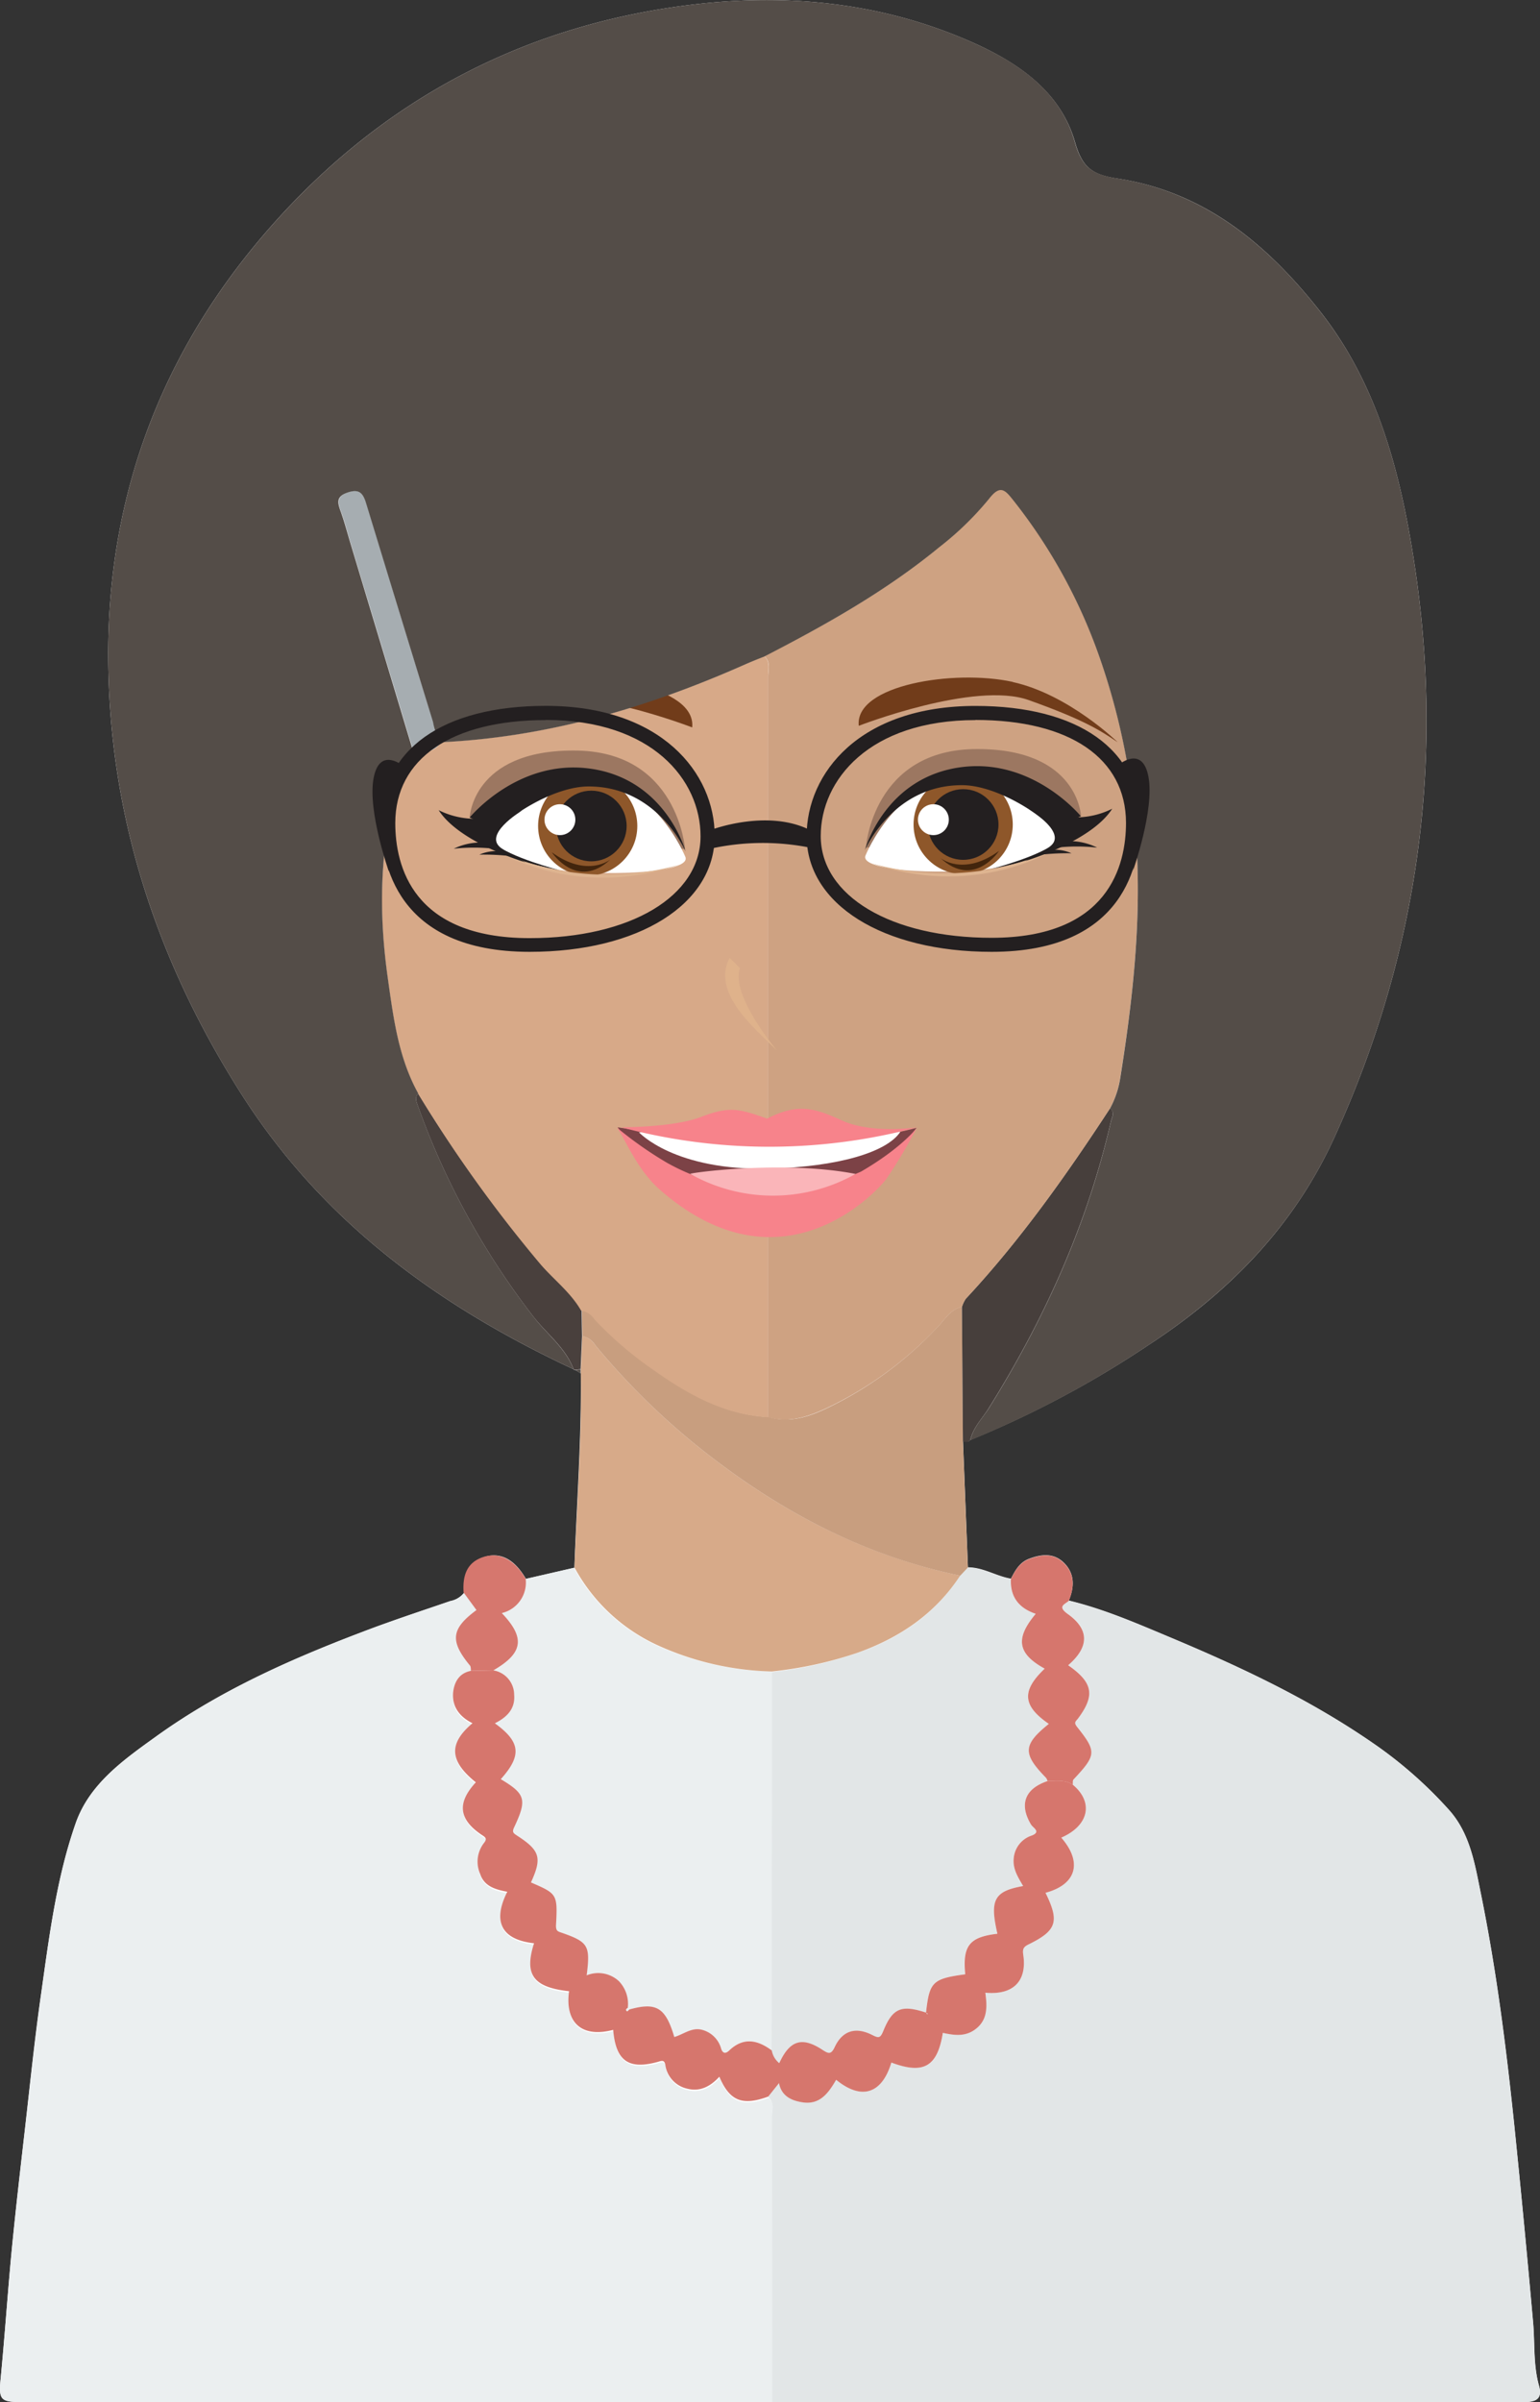 <svg xmlns="http://www.w3.org/2000/svg" viewBox="0 0 239.37 373.17"><rect x="0" y="0" width="239.37" height="373.17" fill="#333333" stroke="none"/><defs><style>.cls-1{fill:#fefefe;}.cls-2{fill:#ebeff0;}.cls-3{fill:#e2e6e7;}.cls-4{fill:#d7aa89;}.cls-5{fill:#c89e7f;}.cls-6{fill:#473f3c;}.cls-7{fill:#d6766d;}.cls-8{fill:#49403d;}.cls-9{fill:#d6776e;}.cls-10{fill:#544d48;}.cls-11{fill:#cea282;}.cls-12{fill:#d7a988;}.cls-13{fill:#a6adb1;}.cls-14{fill:#9c7761;}.cls-15{fill:#fff;}.cls-16{fill:#8e572a;}.cls-17{fill:#231f20;}.cls-18{fill:#42250d;}.cls-19{fill:#deb490;}.cls-20{fill:#713c1a;}.cls-21{fill:#dfb28b;}.cls-22{fill:#7c4246;}.cls-23{fill:#f7838b;}.cls-24{fill:#fab5b9;}</style></defs><title>Elizabeth</title><g id="Layer_2" data-name="Layer 2"><g id="Layer_1-2" data-name="Layer 1"><path class="cls-1" d="M89.46,212.83l.82.52c.11,10.08-.64,20.13-1,30.19l-7.53,1.73c-1.78-3.06-4-4.27-6.64-3.35s-3.12,3-2.95,5.47A3.55,3.55,0,0,1,70,248.7c-3.85,1.33-7.73,2.62-11.55,4-12,4.47-23.8,9.54-34.26,17.09-5,3.59-10.26,7.3-12.41,13.37-3,8.58-4.13,17.64-5.4,26.62-1,6.91-1.7,13.86-2.49,20.8-.73,6.37-1.47,12.75-2.09,19.14C1.18,356.32.74,362.92.1,369.5c-.31,3.22-.06,3.64,3.16,3.64H163.94q36.25,0,72.5,0c1.87,0,3.45-.16,2.78-2.54-.91-3.25-.63-6.6-.92-9.87q-1.36-15.24-2.91-30.47c-1.26-12.22-2.81-24.39-5.27-36.42-.9-4.42-1.65-9-4.8-12.59a66.22,66.22,0,0,0-11.94-10.5c-9.75-6.73-20.38-11.74-31.24-16.3-5.23-2.19-10.44-4.48-16-5.82.89-2.18.94-4.3-.91-6-1.57-1.43-3.46-1.18-5.32-.47-1.44.56-2.12,1.8-2.77,3.07-2.28-.38-4.3-1.76-6.69-1.76l-.77-19.61c.41.1.82.21,1.15-.18A155.31,155.31,0,0,0,178.42,209c12.5-8.16,22.62-18.38,28.94-32.2,13.75-30.06,17.56-61.35,11.74-93.77-2.22-12.39-5.87-24.43-13.85-34.58-8.2-10.44-18-18.66-31.61-20.72-3.91-.59-5.43-1.75-6.54-5.63-2.16-7.52-8.22-11.92-15-15.08C138.43.72,123.95-1,109.19.54,83.43,3.27,61.47,14.18,43.88,33.22,26.06,52.52,16.76,75.51,16.82,101.81c.05,24.85,7.53,47.61,20.95,68.53C50.39,190,68.37,203,89.15,212.7l.13.14Z"/><path class="cls-2" d="M120,373.14H3.26c-3.22,0-3.47-.43-3.16-3.64.64-6.58,1.08-13.18,1.71-19.76.62-6.39,1.36-12.76,2.09-19.14.79-6.94,1.52-13.89,2.49-20.8,1.27-9,2.36-18,5.4-26.62,2.15-6.07,7.43-9.78,12.41-13.37,10.46-7.55,22.22-12.62,34.26-17.09,3.82-1.42,7.69-2.7,11.55-4a3.55,3.55,0,0,0,2.13-1.31l2,2.73c-3.94,2.92-4.15,4.8-1,8.63.15.18.09.53.13.81-1.92.36-2.6,1.82-2.8,3.48-.27,2.28.92,3.85,3,4.85-3.77,3.16-3.57,5.88.52,9.18-2.88,3.11-2.69,5.62.68,8,.58.41,1.25.6.58,1.43a4.75,4.75,0,0,0-.57,4.85c.64,1.93,2.41,2.39,4.2,2.72-2.38,4.69-.88,7.42,4.16,8-1.54,4.9-.12,6.84,5.44,7.45-.67,4.9,2,7.24,6.86,6,.4,4.74,2.34,6.16,6.84,5,.6-.16,1.1-.44,1.26.42a4.4,4.4,0,0,0,3.47,3.73c2,.48,3.59-.39,4.93-1.87,1.64,3.81,3.58,4.55,7.61,3.08,1.06.9.61,2.13.61,3.21Q120,351,120,373.14Z"/><path class="cls-3" d="M120,373.14q0-22.09,0-44.19c0-1.08.45-2.31-.61-3.21l1.73-2.16c.39,2,1.93,2.75,3.69,3,2.66.37,4-1.55,5.16-3.51,3.95,3.22,7.12,2.16,8.58-2.68,5.09,1.87,7.2.67,8-4.61,1.87.4,3.75.64,5.34-.79s1.53-3.47,1.27-5.45c4.3.41,6.48-1.77,5.9-5.83-.14-1,0-1.29.85-1.69,4.36-2.12,4.79-3.53,2.6-8,4.81-1.3,5.79-4.74,2.45-8.57,4.29-1.85,5.08-5.49,1.79-8.22,0-.28,0-.65.11-.82,3.54-3.81,3.62-4.31.56-8.17-.57-.71-.18-.86.14-1.3,2.69-3.63,2.32-5.61-1.53-8.28,3.28-2.89,3.32-5.63-.12-8-1.55-1.09-.45-1.38.22-2,5.55,1.34,10.76,3.63,16,5.82,10.86,4.55,21.5,9.57,31.24,16.3a66.22,66.22,0,0,1,11.94,10.5c3.15,3.54,3.9,8.17,4.8,12.59,2.46,12,4,24.2,5.27,36.42q1.57,15.23,2.91,30.47c.29,3.28,0,6.62.92,9.87.67,2.38-.91,2.54-2.78,2.54q-36.25-.06-72.5,0Z"/><path class="cls-3" d="M150.44,243.52c2.38,0,4.4,1.38,6.69,1.76-.18,2.8,1.25,4.54,3.86,5.41-3.25,3.86-2.81,6.21,1.39,8.52-3.62,3.45-3.45,5.76.64,8.58-4,3.26-4.1,4.63-.43,8.38a1.7,1.7,0,0,1,.23.5c-3.52,1.18-4.45,3.62-2.58,6.75.31.52,1.57,1.1.19,1.69a4.08,4.08,0,0,0-2.87,3.51c-.18,1.68.67,3,1.46,4.36-4.49.79-5.18,2.15-4,7.41-4.41.52-5.47,1.85-5,6.3-5.08.66-5.57,1.14-6.1,6l0,0c-3.82-1.24-5.2-.75-6.66,2.82-.48,1.17-.75,1.15-1.73.65-2.52-1.28-4.62-.73-5.85,1.91-.54,1.16-1,1-1.88.4-3.22-2.12-5.12-1.47-6.76,2.15a3.27,3.27,0,0,1-1.19-2q0-29.44.06-58.88a61.08,61.08,0,0,0,13.24-2.93c6.62-2.29,12.16-6,16-12Z"/><path class="cls-2" d="M120,259.65q0,29.44-.06,58.88c-2.19-1.68-4.39-2.15-6.61,0-.53.51-1,.52-1.25-.24a4.16,4.16,0,0,0-3.12-3c-1.55-.33-2.79.76-4.17,1.15-1.32-4.6-2.75-5.45-7-4.27l-.24-.24a5.09,5.09,0,0,0-1.39-4.17,4.73,4.73,0,0,0-5-.9c.58-4.66.28-5.15-3.89-6.62-.58-.2-.92-.26-.88-1.08.27-4.93.22-5-3.89-6.73,1.74-3.83,1.42-5-2.2-7.3-.56-.36-.75-.53-.41-1.27,2-4.32,1.75-5.17-2.08-7.47,3.3-3.69,3.09-5.77-.92-8.68,1.82-.92,3.15-2.22,3-4.42a3.86,3.86,0,0,0-3.21-3.8c4.64-2.68,5-5,1.32-8.9a4.88,4.88,0,0,0,3.68-5.32l7.53-1.73a27.87,27.87,0,0,0,13.09,12.16A45.36,45.36,0,0,0,120,259.65Z"/><path class="cls-4" d="M120,259.65a45.36,45.36,0,0,1-17.62-4,27.87,27.87,0,0,1-13.09-12.16c.41-10.06,1.15-20.11,1-30.19l0-.63.22-5.12a2.94,2.94,0,0,1,2,1.4,111.39,111.39,0,0,0,20.2,19c11,8.09,23.05,14,36.53,16.81-3.89,5.95-9.43,9.67-16,12A61.08,61.08,0,0,1,120,259.65Z"/><path class="cls-5" d="M149.25,244.77c-13.48-2.78-25.52-8.72-36.53-16.81a111.39,111.39,0,0,1-20.2-19,2.94,2.94,0,0,0-2-1.4l-.07-4a3,3,0,0,1,2.07,1.36,56.39,56.39,0,0,0,9,7.74c5.4,3.86,11.11,7.09,18,7.47,3.19.93,6.11,0,8.94-1.34A57.25,57.25,0,0,0,145.86,206c1.08-1.13,1.92-2.63,3.66-3l.15,20.9q.39,9.81.77,19.61Z"/><path class="cls-6" d="M149.67,223.9q-.08-10.45-.15-20.9a4.73,4.73,0,0,1,.6-1.26c8.47-9.09,15.62-19.2,22.41-29.57.81.63.31,1.32.14,2.05-3.67,15.93-10.28,30.59-18.91,44.41-1,1.65-2.5,3.07-2.94,5.07C150.49,224.11,150.08,224,149.67,223.9Z"/><path class="cls-7" d="M162.82,276.67a1.7,1.7,0,0,0-.23-.5c-3.67-3.75-3.6-5.12.43-8.38-4.09-2.82-4.26-5.13-.64-8.58-4.2-2.31-4.64-4.66-1.39-8.52-2.61-.87-4-2.62-3.86-5.41.65-1.27,1.32-2.51,2.77-3.07,1.85-.71,3.74-1,5.32.47,1.85,1.68,1.8,3.81.91,6-.67.57-1.78.86-.22,2,3.45,2.42,3.41,5.16.12,8,3.85,2.68,4.23,4.66,1.53,8.28-.33.44-.71.58-.14,1.3,3.07,3.86,3,4.36-.56,8.17-.15.17-.08.54-.11.82C165.52,276.41,164.15,276.71,162.82,276.67Z"/><path class="cls-8" d="M90.4,203.57l.07,4-.22,5.12-.79.11-.19,0-.13-.14c-1.28-3.38-4.22-5.49-6.32-8.24a118.91,118.91,0,0,1-17.9-32.71c-.23-.65-.48-1.25.09-1.83a211.22,211.22,0,0,0,19.06,26.45C86.17,198.78,88.79,200.74,90.4,203.57Z"/><path class="cls-9" d="M81.71,245.26A4.88,4.88,0,0,1,78,250.58c3.68,3.86,3.32,6.22-1.32,8.9l-3.49.07c0-.27,0-.63-.13-.81-3.16-3.83-2.95-5.71,1-8.63l-2-2.73c-.17-2.45.4-4.59,2.95-5.47S79.93,242.2,81.71,245.26Z"/><path class="cls-10" d="M89.46,212.83l.79-.11,0,.63Z"/><path class="cls-11" d="M172.53,172.19c-6.79,10.37-13.93,20.47-22.41,29.57a4.73,4.73,0,0,0-.6,1.26c-1.73.36-2.58,1.87-3.66,3a57.25,57.25,0,0,1-17.52,12.79c-2.82,1.3-5.75,2.27-8.94,1.34q0-57.49,0-115c0-1.09.44-2.31-.59-3.23,9.56-4.88,18.89-10.11,27.23-17a48.1,48.1,0,0,0,7.72-7.55c1.71-2.21,2.48-1.32,3.72.24a83.59,83.59,0,0,1,13.3,24.05,105.42,105.42,0,0,1,5.9,30c.68,12-.65,23.84-2.54,35.64A14.71,14.71,0,0,1,172.53,172.19Z"/><path class="cls-12" d="M118.8,101.93c1,.92.58,2.14.59,3.23q0,57.49,0,115c-6.87-.38-12.58-3.61-18-7.47a56.39,56.39,0,0,1-9-7.74,3,3,0,0,0-2.07-1.36c-1.62-2.83-4.24-4.79-6.32-7.21A211.22,211.22,0,0,1,65,169.91c-3.11-5.6-3.88-11.85-4.75-18-1.41-10-1.3-20,1.47-29.88a23.26,23.26,0,0,1,2.37-5.76,3.15,3.15,0,0,0,4.45-1c16.62-.78,32.25-5.42,47.35-12.12C116.87,102.7,117.84,102.33,118.8,101.93Z"/><path class="cls-13" d="M68.57,115.24a3.15,3.15,0,0,1-4.45,1L54.6,84.7c-.55-1.81-1-3.65-1.67-5.43-.51-1.4-.43-2.27,1.19-2.81s2.34.12,2.81,1.67q5.15,17,10.41,34A8.21,8.21,0,0,0,68.57,115.24Z"/><path class="cls-7" d="M73.22,259.55l3.49-.07a3.86,3.86,0,0,1,3.21,3.8c.18,2.2-1.15,3.49-3,4.42,4,2.9,4.22,5,.92,8.68,3.84,2.3,4.11,3.15,2.08,7.47-.35.74-.15.9.41,1.27,3.62,2.33,3.95,3.47,2.2,7.3,4.11,1.78,4.15,1.8,3.89,6.73,0,.82.29.88.88,1.08,4.17,1.46,4.47,2,3.89,6.62a4.73,4.73,0,0,1,5,.9,5.1,5.1,0,0,1,1.39,4.17c-.22.15-.38.32-.08.53,0,0,.21-.19.31-.29,4.21-1.18,5.64-.33,7,4.27,1.38-.39,2.62-1.48,4.17-1.15a4.16,4.16,0,0,1,3.12,3c.27.76.72.75,1.25.24,2.21-2.11,4.41-1.64,6.61,0a3.27,3.27,0,0,0,1.19,2q0,1.52,0,3l-1.73,2.16c-4,1.47-6,.73-7.61-3.08-1.35,1.49-3,2.36-4.93,1.87a4.4,4.4,0,0,1-3.47-3.73c-.16-.86-.66-.58-1.26-.42-4.5,1.21-6.44-.22-6.84-5-4.83,1.28-7.53-1.06-6.86-6-5.57-.61-7-2.56-5.44-7.45-5-.55-6.53-3.28-4.16-8-1.78-.34-3.55-.8-4.2-2.72a4.75,4.75,0,0,1,.57-4.85c.68-.82,0-1-.58-1.43-3.37-2.37-3.56-4.88-.68-8-4.09-3.29-4.29-6-.52-9.18-2-1-3.23-2.57-3-4.85C70.62,261.37,71.3,259.91,73.22,259.55Z"/><path class="cls-7" d="M121.08,323.58q0-1.52,0-3c1.64-3.62,3.54-4.27,6.76-2.15.92.6,1.33.76,1.88-.4,1.23-2.64,3.32-3.2,5.85-1.91,1,.5,1.25.53,1.73-.65,1.46-3.57,2.84-4.07,6.66-2.82a.94.94,0,0,0,.12.2s.1,0,.15,0l-.3-.16c.53-4.83,1-5.31,6.1-6-.43-4.45.63-5.78,5-6.3-1.21-5.26-.52-6.61,4-7.41-.8-1.38-1.65-2.67-1.46-4.36a4.08,4.08,0,0,1,2.87-3.51c1.38-.59.12-1.17-.19-1.69-1.87-3.13-.95-5.57,2.58-6.75,1.33,0,2.71-.25,3.92.57,3.29,2.73,2.5,6.36-1.79,8.22,3.34,3.83,2.36,7.28-2.45,8.57,2.19,4.45,1.76,5.86-2.6,8-.83.4-1,.72-.85,1.69.58,4.06-1.6,6.23-5.9,5.83.26,2,.39,4-1.27,5.45s-3.47,1.19-5.34.79c-.84,5.28-3,6.48-8,4.61-1.46,4.85-4.63,5.91-8.58,2.68-1.17,2-2.49,3.89-5.16,3.51C123,326.33,121.47,325.6,121.08,323.58Z"/><path class="cls-2" d="M97.79,312.15c-.11.1-.29.31-.31.29-.3-.21-.14-.38.08-.53Z"/><path class="cls-3" d="M143.93,312.66l.3.16c-.05,0-.12,0-.15,0a.94.94,0,0,1-.12-.2Z"/><path class="cls-14" d="M134.58,131.7s1.05-15.41,17.37-15.34c15.7,0,16.08,10.43,16.08,10.43Z"/><path class="cls-15" d="M134.55,132.85s4.89-12.08,15.44-12.08,13,8.25,14.68,9-4.28,5-14.06,5.5S133.65,134.68,134.55,132.85Z"/><circle class="cls-16" cx="149.71" cy="128.08" r="7.71"/><circle class="cls-17" cx="149.71" cy="128.08" r="5.49"/><path class="cls-18" d="M146.17,133.28s3.54,2.95,9.12-1.1C155.28,132.18,151.39,138.14,146.17,133.28Z"/><path class="cls-17" d="M154,135s7.9-2,10.3-4.29C164.33,130.67,165.1,132.88,154,135Z"/><path class="cls-17" d="M159.89,125.67s6.66,4,2.93,6.06l2.13-1.05.73-2.36Z"/><path class="cls-17" d="M168,126.79s-7.29-8.94-18.32-7.65c-12.14,1.42-15.24,12.92-15.24,12.92s4.35-10.2,15.24-10.09c5.58.1,12.92,5,14.42,7.38a12.16,12.16,0,0,0-.73-2.17l1.55.91Z"/><path class="cls-19" d="M135.3,134.06a41.27,41.27,0,0,0,28.83-2.24S151.94,139.81,135.3,134.06Z"/><path class="cls-17" d="M165.85,130.67a9.55,9.55,0,0,1,4.68,1,28.68,28.68,0,0,0-6.28,0Z"/><path class="cls-17" d="M162.55,132.14a6.55,6.55,0,0,1,4,.41,37.54,37.54,0,0,0-5.21.27Z"/><path class="cls-17" d="M163.17,128.08s2.41,2.32,0,3.67c-2,1.11-3.82,2-3.82,2s10.25-3,13.53-8.12a12.69,12.69,0,0,1-10,.58C160.94,125.51,163.17,128.08,163.17,128.08Z"/><circle class="cls-15" cx="145.08" cy="127.33" r="2.4"/><path class="cls-20" d="M157.42,105.93c-9.09-2-24.61.47-23.94,6.82,0,0,18-7,26.41-4s11.07,4.66,13.85,6.56c0,0-7.61-7.44-16.32-9.36"/><path class="cls-14" d="M106.48,131.92s-1.05-15.41-17.37-15.33C73.42,116.58,73,127,73,127Z"/><path class="cls-15" d="M106.51,133.07S101.62,121,91.07,121s-13,8.25-14.68,9,4.28,5,14.06,5.5S107.41,134.9,106.51,133.07Z"/><circle class="cls-16" cx="91.35" cy="128.31" r="7.71"/><circle class="cls-17" cx="91.91" cy="128.31" r="5.49"/><path class="cls-18" d="M94.89,133.5s-3.54,2.94-9.12-1.1C85.78,132.4,89.67,138.36,94.89,133.5Z"/><path class="cls-17" d="M87,135.18s-7.9-2-10.3-4.29C76.74,130.89,76,133.1,87,135.18Z"/><path class="cls-17" d="M81.17,125.89s-6.66,4-2.93,6.06l-2.13-1.05-.74-2.36Z"/><path class="cls-17" d="M73,127s7.29-8.94,18.32-7.65c12.14,1.42,15.24,12.91,15.24,12.91s-4.35-10.2-15.24-10.09c-5.58.1-12.92,5-14.42,7.38a12.35,12.35,0,0,1,.73-2.17l-1.55.91Z"/><path class="cls-19" d="M105.76,134.28A41.28,41.28,0,0,1,76.93,132S89.12,140,105.76,134.28Z"/><path class="cls-17" d="M75.21,130.89a9.56,9.56,0,0,0-4.68.95,29.08,29.08,0,0,1,6.28,0Z"/><path class="cls-17" d="M78.51,132.36a6.52,6.52,0,0,0-4,.4,37.79,37.79,0,0,1,5.21.27Z"/><path class="cls-17" d="M77.9,128.3s-2.42,2.32,0,3.67c2,1.12,3.81,2,3.81,2s-10.25-3-13.53-8.12a12.71,12.71,0,0,0,10,.59C80.12,125.74,77.9,128.3,77.9,128.3Z"/><circle class="cls-15" cx="87.03" cy="127.33" r="2.4"/><path class="cls-20" d="M107.59,113s-18-7-26.41-4-11.07,4.66-13.85,6.56c0,0,7.6-7.44,16.32-9.36C92.73,104.14,108.25,106.63,107.59,113Z"/><path class="cls-21" d="M113.41,148.79c-2.88,5.43,3.83,10.88,7.36,14.4,0,0-7.25-8.54-5.76-12.8"/><path class="cls-22" d="M96,175.12s29.23,4.77,46.46.08c0,0-7.72,12-23.08,11.84S96,175.12,96,175.12Z"/><path class="cls-23" d="M95.84,175.12a59.16,59.16,0,0,0,7.82,5.5A33.68,33.68,0,0,0,133.83,182c6.38-3.71,8.65-6.78,8.65-6.78a75.21,75.21,0,0,1-4.77,8c-1.83,2.34-16.66,18.08-35.44,1.33C98.73,181.25,97,176.5,95.84,175.12Z"/><path class="cls-15" d="M99.31,175.89s5.5,6.05,20.43,5.64c10.45-.29,18.1-2.51,20.21-5.72Z"/><path class="cls-23" d="M130.94,174.09c-4.37-2-6.92-2.76-11.71-.32-4.26-1.5-5.76-2-10.24-.27s-13.14,1.62-13.14,1.62l.73,0h0a89.16,89.16,0,0,0,46,0S135.65,176.19,130.94,174.09Z"/><path class="cls-24" d="M107.3,182.36c-.29-.16,14.59-2.17,25.68,0A26.13,26.13,0,0,1,107.3,182.36Z"/><path class="cls-10" d="M89.15,212.7C68.37,203,50.39,190,37.77,170.35c-13.42-20.93-20.89-43.68-20.95-68.53-.06-26.3,9.24-49.3,27.06-68.59C61.47,14.18,83.43,3.27,109.19.54,123.95-1,138.43.72,152.07,7c6.82,3.15,12.88,7.56,15,15.08,1.11,3.88,2.63,5,6.54,5.63C187.21,29.8,197.05,38,205.25,48.46c8,10.16,11.63,22.19,13.85,34.58,5.81,32.42,2,63.71-11.74,93.77-6.32,13.82-16.44,24-28.94,32.2a155.3,155.3,0,0,1-27.6,14.72c.43-2,1.91-3.43,2.94-5.07,8.63-13.82,15.25-28.48,18.91-44.41.17-.73.67-1.42-.14-2.05a14.71,14.71,0,0,0,1.61-4.82c1.88-11.81,3.22-23.63,2.54-35.64a105.42,105.42,0,0,0-5.9-30,83.59,83.59,0,0,0-13.3-24.05c-1.24-1.56-2-2.45-3.72-.24A48.1,48.1,0,0,1,146,85c-8.33,6.85-17.67,12.08-27.23,17-1,.39-1.93.76-2.88,1.18-15.1,6.7-30.73,11.34-47.35,12.12a8.21,8.21,0,0,1-1.23-3.14q-5.23-17-10.41-34c-.47-1.55-1.08-2.24-2.81-1.67s-1.7,1.41-1.19,2.81c.65,1.78,1.12,3.62,1.67,5.43l9.51,31.55A23.26,23.26,0,0,0,61.74,122c-2.77,9.85-2.88,19.86-1.47,29.88.87,6.16,1.64,12.41,4.75,18-.57.59-.33,1.18-.09,1.83a118.91,118.91,0,0,0,17.9,32.71C84.93,207.2,87.87,209.32,89.15,212.7Z"/><path class="cls-17" d="M154.14,147.86c-16.93,0-28.76-7.41-28.76-18,0-9.73,8.21-20.2,26.25-20.2,16,0,25.59,6.79,25.59,18.15C177.22,133.83,175,147.86,154.14,147.86Zm-2.51-36c-16.53,0-24.06,9.33-24.06,18,0,9.32,10.92,15.82,26.56,15.82,18.17,0,20.89-11.2,20.89-17.87C175,117.8,166.28,111.84,151.63,111.84Z"/><path class="cls-17" d="M82.33,147.86c-20.83,0-23.08-14-23.08-20.06,0-11.36,9.56-18.15,25.59-18.15,18,0,26.25,10.47,26.25,20.2C111.09,140.45,99.27,147.86,82.33,147.86Zm2.51-36c-14.65,0-23.4,6-23.4,16,0,6.67,2.71,17.87,20.89,17.87,15.64,0,26.56-6.51,26.56-15.82C108.89,121.17,101.37,111.84,84.84,111.84Z"/><path class="cls-17" d="M110.51,128.92s8.66-3.32,15.35,0l.32,2.81a37.56,37.56,0,0,0-15.8.12Z"/><path class="cls-17" d="M173.74,118.91s3.81-3.36,4.77,1.76-2.38,14.52-2.38,14.52S177.09,120.49,173.74,118.91Z"/><path class="cls-17" d="M62.84,119.12s-3.81-3.36-4.77,1.76,2.38,14.52,2.38,14.52S59.49,120.7,62.84,119.12Z"/></g></g></svg>
